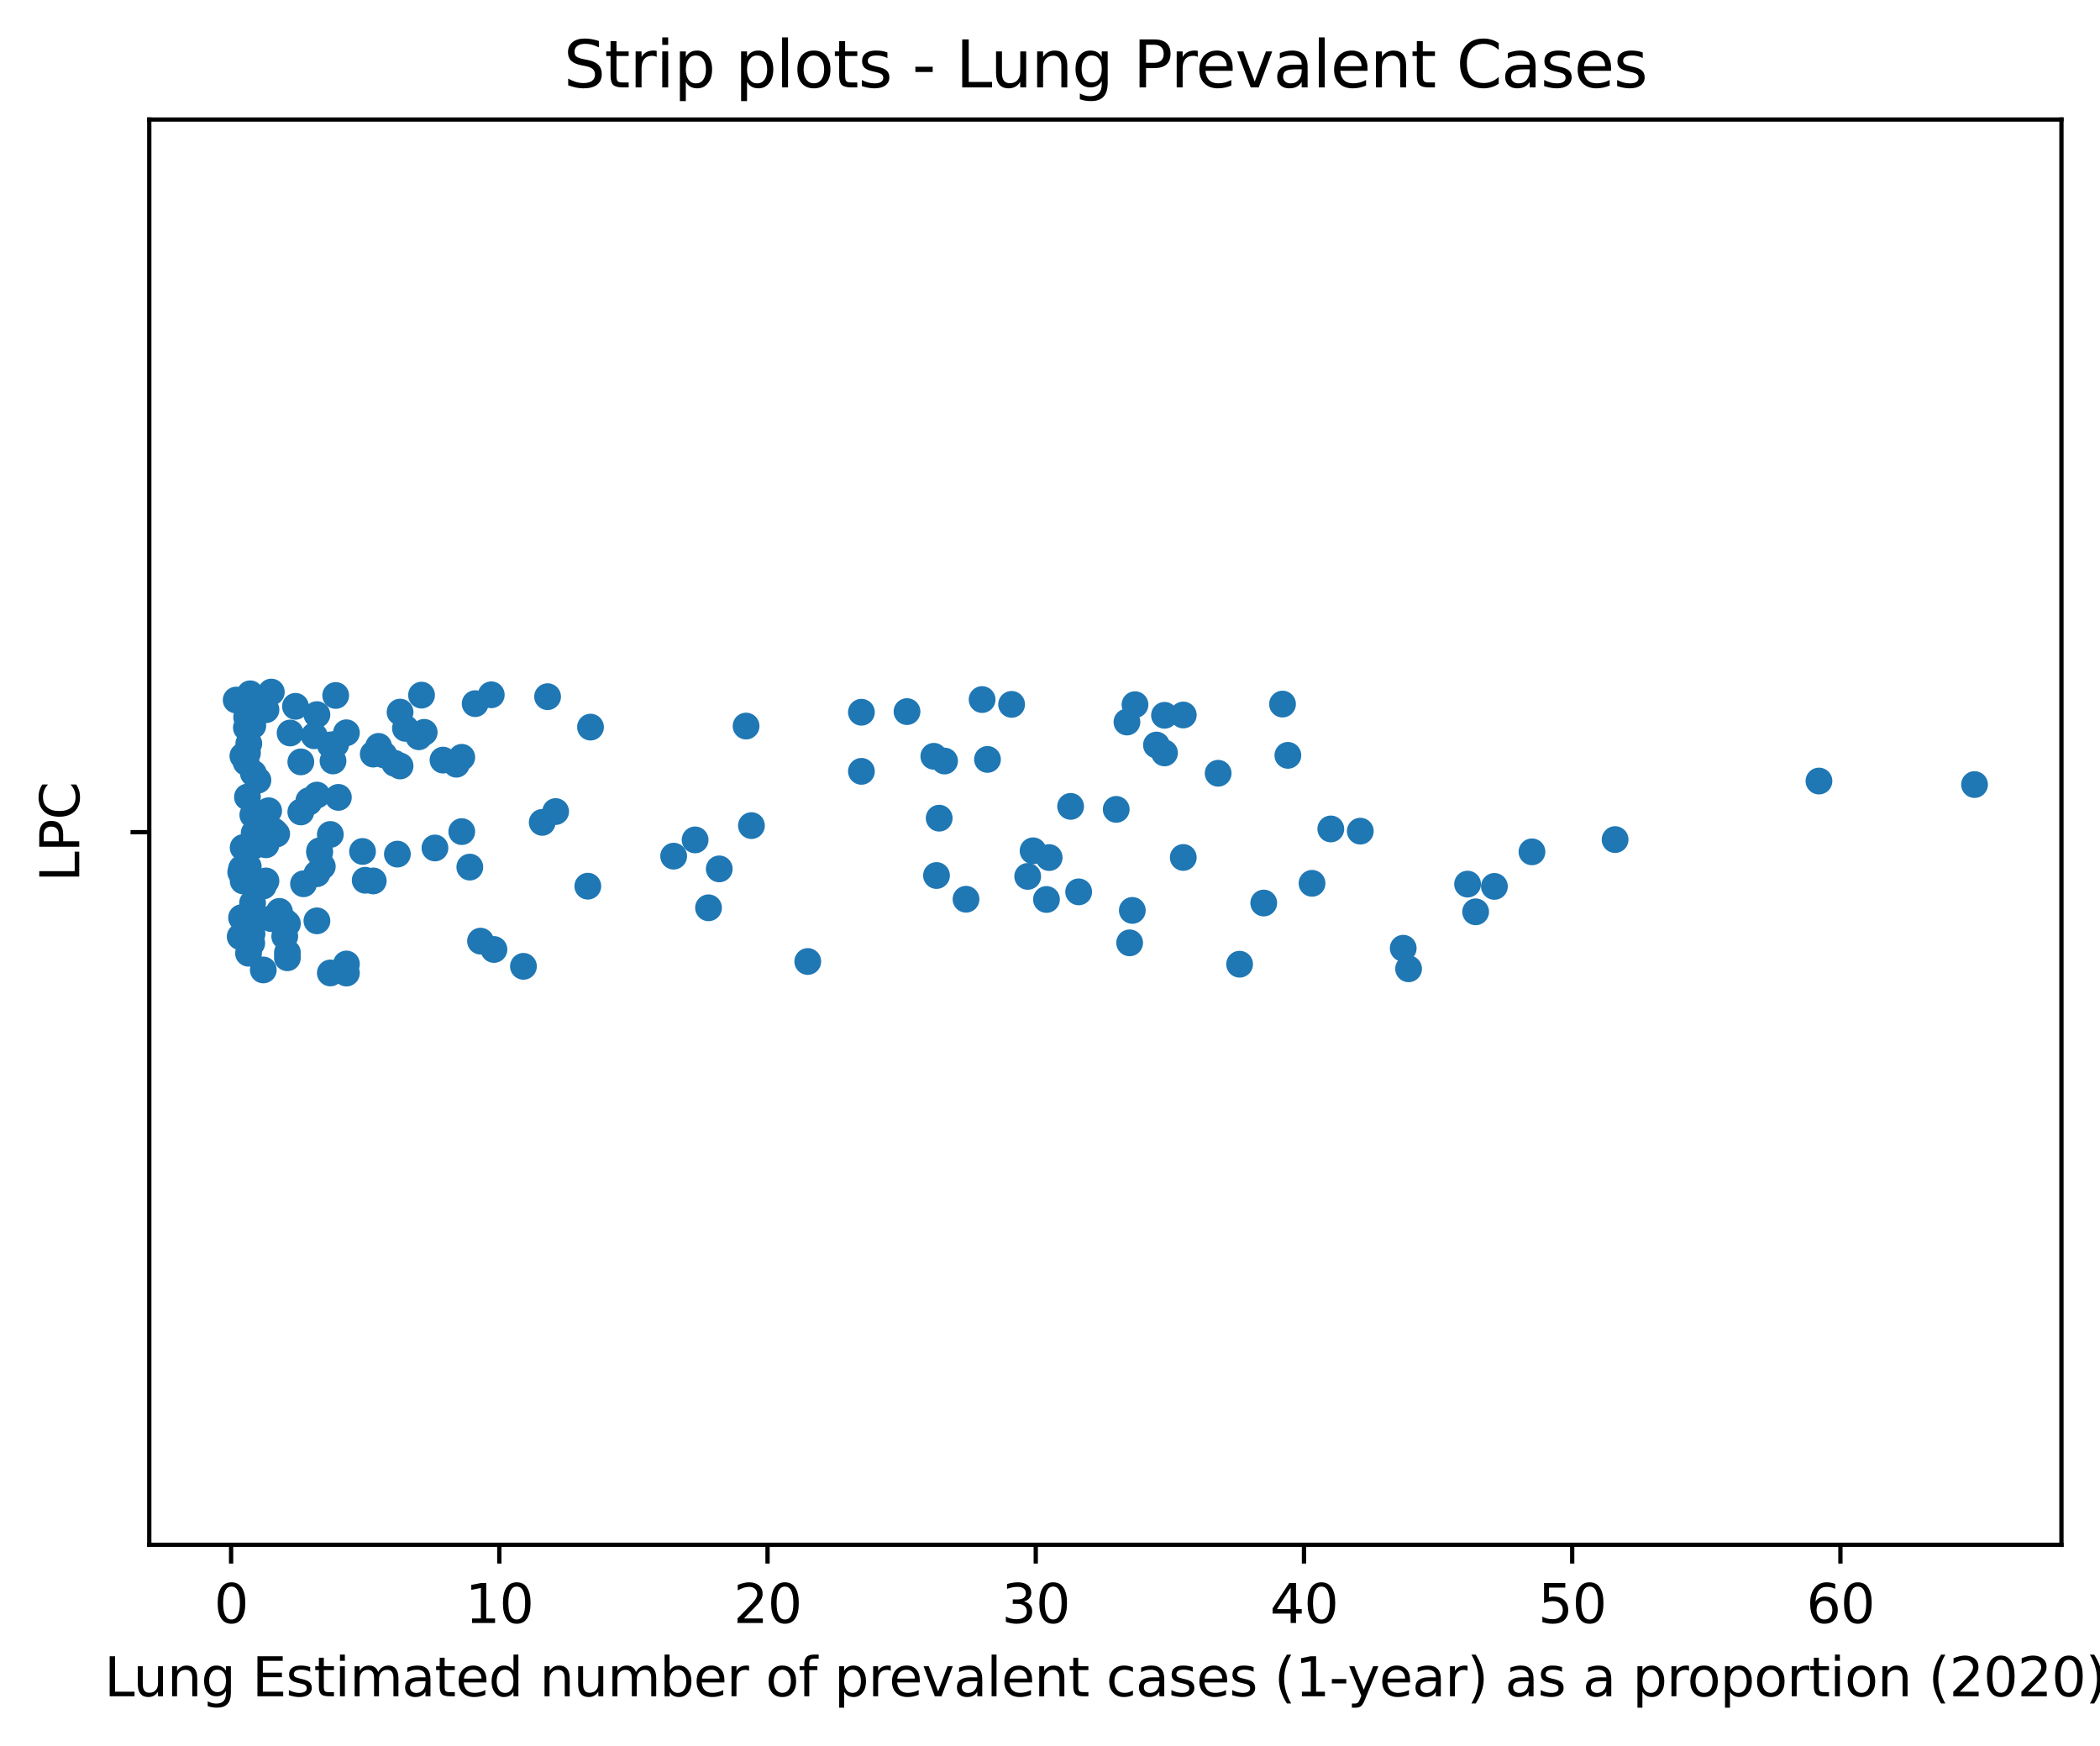 <?xml version="1.0" encoding="utf-8" standalone="no"?>
<!DOCTYPE svg PUBLIC "-//W3C//DTD SVG 1.1//EN"
  "http://www.w3.org/Graphics/SVG/1.1/DTD/svg11.dtd">
<svg xmlns:xlink="http://www.w3.org/1999/xlink" width="392.198pt" height="325.986pt" viewBox="0 0 392.198 325.986" xmlns="http://www.w3.org/2000/svg" version="1.1">
 <defs>
  <style type="text/css">*{stroke-linejoin: round; stroke-linecap: butt}</style>
 </defs>
 <g id="figure_1">
  <g id="patch_1">
   <path d="M 0 325.986 
L 392.198 325.986 
L 392.198 0 
L 0 0 
L 0 325.986 
z
" style="fill: none"/>
  </g>
  <g id="axes_1">
   <g id="patch_2">
    <path d="M 27.878 288.43 
L 384.998 288.43 
L 384.998 22.318 
L 27.878 22.318 
L 27.878 288.43 
z
" style="fill: none"/>
   </g>
   <g id="matplotlib.axis_1">
    <g id="xtick_1">
     <g id="line2d_1">
      <defs>
       <path id="ma0e672c852" d="M 0 0 
L 0 3.5 
" style="stroke: #000000; stroke-width: 0.8"/>
      </defs>
      <g>
       <use xlink:href="#ma0e672c852" x="43.159" y="288.43" style="stroke: #000000; stroke-width: 0.8"/>
      </g>
     </g>
     <g id="text_1">
      <!-- 0 -->
      <g transform="translate(39.978 303.029) scale(0.1 -0.1)">
       <defs>
        <path id="DejaVuSans-30" d="M 2034 4250 
Q 1547 4250 1301 3770 
Q 1056 3291 1056 2328 
Q 1056 1369 1301 889 
Q 1547 409 2034 409 
Q 2525 409 2770 889 
Q 3016 1369 3016 2328 
Q 3016 3291 2770 3770 
Q 2525 4250 2034 4250 
z
M 2034 4750 
Q 2819 4750 3233 4129 
Q 3647 3509 3647 2328 
Q 3647 1150 3233 529 
Q 2819 -91 2034 -91 
Q 1250 -91 836 529 
Q 422 1150 422 2328 
Q 422 3509 836 4129 
Q 1250 4750 2034 4750 
z
" transform="scale(0.016)"/>
       </defs>
       <use xlink:href="#DejaVuSans-30"/>
      </g>
     </g>
    </g>
    <g id="xtick_2">
     <g id="line2d_2">
      <g>
       <use xlink:href="#ma0e672c852" x="93.252" y="288.43" style="stroke: #000000; stroke-width: 0.8"/>
      </g>
     </g>
     <g id="text_2">
      <!-- 10 -->
      <g transform="translate(86.89 303.029) scale(0.1 -0.1)">
       <defs>
        <path id="DejaVuSans-31" d="M 794 531 
L 1825 531 
L 1825 4091 
L 703 3866 
L 703 4441 
L 1819 4666 
L 2450 4666 
L 2450 531 
L 3481 531 
L 3481 0 
L 794 0 
L 794 531 
z
" transform="scale(0.016)"/>
       </defs>
       <use xlink:href="#DejaVuSans-31"/>
       <use xlink:href="#DejaVuSans-30" x="63.623"/>
      </g>
     </g>
    </g>
    <g id="xtick_3">
     <g id="line2d_3">
      <g>
       <use xlink:href="#ma0e672c852" x="143.346" y="288.43" style="stroke: #000000; stroke-width: 0.8"/>
      </g>
     </g>
     <g id="text_3">
      <!-- 20 -->
      <g transform="translate(136.983 303.029) scale(0.1 -0.1)">
       <defs>
        <path id="DejaVuSans-32" d="M 1228 531 
L 3431 531 
L 3431 0 
L 469 0 
L 469 531 
Q 828 903 1448 1529 
Q 2069 2156 2228 2338 
Q 2531 2678 2651 2914 
Q 2772 3150 2772 3378 
Q 2772 3750 2511 3984 
Q 2250 4219 1831 4219 
Q 1534 4219 1204 4116 
Q 875 4013 500 3803 
L 500 4441 
Q 881 4594 1212 4672 
Q 1544 4750 1819 4750 
Q 2544 4750 2975 4387 
Q 3406 4025 3406 3419 
Q 3406 3131 3298 2873 
Q 3191 2616 2906 2266 
Q 2828 2175 2409 1742 
Q 1991 1309 1228 531 
z
" transform="scale(0.016)"/>
       </defs>
       <use xlink:href="#DejaVuSans-32"/>
       <use xlink:href="#DejaVuSans-30" x="63.623"/>
      </g>
     </g>
    </g>
    <g id="xtick_4">
     <g id="line2d_4">
      <g>
       <use xlink:href="#ma0e672c852" x="193.439" y="288.43" style="stroke: #000000; stroke-width: 0.8"/>
      </g>
     </g>
     <g id="text_4">
      <!-- 30 -->
      <g transform="translate(187.076 303.029) scale(0.1 -0.1)">
       <defs>
        <path id="DejaVuSans-33" d="M 2597 2516 
Q 3050 2419 3304 2112 
Q 3559 1806 3559 1356 
Q 3559 666 3084 287 
Q 2609 -91 1734 -91 
Q 1441 -91 1130 -33 
Q 819 25 488 141 
L 488 750 
Q 750 597 1062 519 
Q 1375 441 1716 441 
Q 2309 441 2620 675 
Q 2931 909 2931 1356 
Q 2931 1769 2642 2001 
Q 2353 2234 1838 2234 
L 1294 2234 
L 1294 2753 
L 1863 2753 
Q 2328 2753 2575 2939 
Q 2822 3125 2822 3475 
Q 2822 3834 2567 4026 
Q 2313 4219 1838 4219 
Q 1578 4219 1281 4162 
Q 984 4106 628 3988 
L 628 4550 
Q 988 4650 1302 4700 
Q 1616 4750 1894 4750 
Q 2613 4750 3031 4423 
Q 3450 4097 3450 3541 
Q 3450 3153 3228 2886 
Q 3006 2619 2597 2516 
z
" transform="scale(0.016)"/>
       </defs>
       <use xlink:href="#DejaVuSans-33"/>
       <use xlink:href="#DejaVuSans-30" x="63.623"/>
      </g>
     </g>
    </g>
    <g id="xtick_5">
     <g id="line2d_5">
      <g>
       <use xlink:href="#ma0e672c852" x="243.532" y="288.43" style="stroke: #000000; stroke-width: 0.8"/>
      </g>
     </g>
     <g id="text_5">
      <!-- 40 -->
      <g transform="translate(237.17 303.029) scale(0.1 -0.1)">
       <defs>
        <path id="DejaVuSans-34" d="M 2419 4116 
L 825 1625 
L 2419 1625 
L 2419 4116 
z
M 2253 4666 
L 3047 4666 
L 3047 1625 
L 3713 1625 
L 3713 1100 
L 3047 1100 
L 3047 0 
L 2419 0 
L 2419 1100 
L 313 1100 
L 313 1709 
L 2253 4666 
z
" transform="scale(0.016)"/>
       </defs>
       <use xlink:href="#DejaVuSans-34"/>
       <use xlink:href="#DejaVuSans-30" x="63.623"/>
      </g>
     </g>
    </g>
    <g id="xtick_6">
     <g id="line2d_6">
      <g>
       <use xlink:href="#ma0e672c852" x="293.625" y="288.43" style="stroke: #000000; stroke-width: 0.8"/>
      </g>
     </g>
     <g id="text_6">
      <!-- 50 -->
      <g transform="translate(287.263 303.029) scale(0.1 -0.1)">
       <defs>
        <path id="DejaVuSans-35" d="M 691 4666 
L 3169 4666 
L 3169 4134 
L 1269 4134 
L 1269 2991 
Q 1406 3038 1543 3061 
Q 1681 3084 1819 3084 
Q 2600 3084 3056 2656 
Q 3513 2228 3513 1497 
Q 3513 744 3044 326 
Q 2575 -91 1722 -91 
Q 1428 -91 1123 -41 
Q 819 9 494 109 
L 494 744 
Q 775 591 1075 516 
Q 1375 441 1709 441 
Q 2250 441 2565 725 
Q 2881 1009 2881 1497 
Q 2881 1984 2565 2268 
Q 2250 2553 1709 2553 
Q 1456 2553 1204 2497 
Q 953 2441 691 2322 
L 691 4666 
z
" transform="scale(0.016)"/>
       </defs>
       <use xlink:href="#DejaVuSans-35"/>
       <use xlink:href="#DejaVuSans-30" x="63.623"/>
      </g>
     </g>
    </g>
    <g id="xtick_7">
     <g id="line2d_7">
      <g>
       <use xlink:href="#ma0e672c852" x="343.719" y="288.43" style="stroke: #000000; stroke-width: 0.8"/>
      </g>
     </g>
     <g id="text_7">
      <!-- 60 -->
      <g transform="translate(337.356 303.029) scale(0.1 -0.1)">
       <defs>
        <path id="DejaVuSans-36" d="M 2113 2584 
Q 1688 2584 1439 2293 
Q 1191 2003 1191 1497 
Q 1191 994 1439 701 
Q 1688 409 2113 409 
Q 2538 409 2786 701 
Q 3034 994 3034 1497 
Q 3034 2003 2786 2293 
Q 2538 2584 2113 2584 
z
M 3366 4563 
L 3366 3988 
Q 3128 4100 2886 4159 
Q 2644 4219 2406 4219 
Q 1781 4219 1451 3797 
Q 1122 3375 1075 2522 
Q 1259 2794 1537 2939 
Q 1816 3084 2150 3084 
Q 2853 3084 3261 2657 
Q 3669 2231 3669 1497 
Q 3669 778 3244 343 
Q 2819 -91 2113 -91 
Q 1303 -91 875 529 
Q 447 1150 447 2328 
Q 447 3434 972 4092 
Q 1497 4750 2381 4750 
Q 2619 4750 2861 4703 
Q 3103 4656 3366 4563 
z
" transform="scale(0.016)"/>
       </defs>
       <use xlink:href="#DejaVuSans-36"/>
       <use xlink:href="#DejaVuSans-30" x="63.623"/>
      </g>
     </g>
    </g>
    <g id="text_8">
     <!-- Lung Estimated number of prevalent cases (1-year) as a proportion (2020) -->
     <g transform="translate(19.477 316.707) scale(0.1 -0.1)">
      <defs>
       <path id="DejaVuSans-4c" d="M 628 4666 
L 1259 4666 
L 1259 531 
L 3531 531 
L 3531 0 
L 628 0 
L 628 4666 
z
" transform="scale(0.016)"/>
       <path id="DejaVuSans-75" d="M 544 1381 
L 544 3500 
L 1119 3500 
L 1119 1403 
Q 1119 906 1312 657 
Q 1506 409 1894 409 
Q 2359 409 2629 706 
Q 2900 1003 2900 1516 
L 2900 3500 
L 3475 3500 
L 3475 0 
L 2900 0 
L 2900 538 
Q 2691 219 2414 64 
Q 2138 -91 1772 -91 
Q 1169 -91 856 284 
Q 544 659 544 1381 
z
M 1991 3584 
L 1991 3584 
z
" transform="scale(0.016)"/>
       <path id="DejaVuSans-6e" d="M 3513 2113 
L 3513 0 
L 2938 0 
L 2938 2094 
Q 2938 2591 2744 2837 
Q 2550 3084 2163 3084 
Q 1697 3084 1428 2787 
Q 1159 2491 1159 1978 
L 1159 0 
L 581 0 
L 581 3500 
L 1159 3500 
L 1159 2956 
Q 1366 3272 1645 3428 
Q 1925 3584 2291 3584 
Q 2894 3584 3203 3211 
Q 3513 2838 3513 2113 
z
" transform="scale(0.016)"/>
       <path id="DejaVuSans-67" d="M 2906 1791 
Q 2906 2416 2648 2759 
Q 2391 3103 1925 3103 
Q 1463 3103 1205 2759 
Q 947 2416 947 1791 
Q 947 1169 1205 825 
Q 1463 481 1925 481 
Q 2391 481 2648 825 
Q 2906 1169 2906 1791 
z
M 3481 434 
Q 3481 -459 3084 -895 
Q 2688 -1331 1869 -1331 
Q 1566 -1331 1297 -1286 
Q 1028 -1241 775 -1147 
L 775 -588 
Q 1028 -725 1275 -790 
Q 1522 -856 1778 -856 
Q 2344 -856 2625 -561 
Q 2906 -266 2906 331 
L 2906 616 
Q 2728 306 2450 153 
Q 2172 0 1784 0 
Q 1141 0 747 490 
Q 353 981 353 1791 
Q 353 2603 747 3093 
Q 1141 3584 1784 3584 
Q 2172 3584 2450 3431 
Q 2728 3278 2906 2969 
L 2906 3500 
L 3481 3500 
L 3481 434 
z
" transform="scale(0.016)"/>
       <path id="DejaVuSans-20" transform="scale(0.016)"/>
       <path id="DejaVuSans-45" d="M 628 4666 
L 3578 4666 
L 3578 4134 
L 1259 4134 
L 1259 2753 
L 3481 2753 
L 3481 2222 
L 1259 2222 
L 1259 531 
L 3634 531 
L 3634 0 
L 628 0 
L 628 4666 
z
" transform="scale(0.016)"/>
       <path id="DejaVuSans-73" d="M 2834 3397 
L 2834 2853 
Q 2591 2978 2328 3040 
Q 2066 3103 1784 3103 
Q 1356 3103 1142 2972 
Q 928 2841 928 2578 
Q 928 2378 1081 2264 
Q 1234 2150 1697 2047 
L 1894 2003 
Q 2506 1872 2764 1633 
Q 3022 1394 3022 966 
Q 3022 478 2636 193 
Q 2250 -91 1575 -91 
Q 1294 -91 989 -36 
Q 684 19 347 128 
L 347 722 
Q 666 556 975 473 
Q 1284 391 1588 391 
Q 1994 391 2212 530 
Q 2431 669 2431 922 
Q 2431 1156 2273 1281 
Q 2116 1406 1581 1522 
L 1381 1569 
Q 847 1681 609 1914 
Q 372 2147 372 2553 
Q 372 3047 722 3315 
Q 1072 3584 1716 3584 
Q 2034 3584 2315 3537 
Q 2597 3491 2834 3397 
z
" transform="scale(0.016)"/>
       <path id="DejaVuSans-74" d="M 1172 4494 
L 1172 3500 
L 2356 3500 
L 2356 3053 
L 1172 3053 
L 1172 1153 
Q 1172 725 1289 603 
Q 1406 481 1766 481 
L 2356 481 
L 2356 0 
L 1766 0 
Q 1100 0 847 248 
Q 594 497 594 1153 
L 594 3053 
L 172 3053 
L 172 3500 
L 594 3500 
L 594 4494 
L 1172 4494 
z
" transform="scale(0.016)"/>
       <path id="DejaVuSans-69" d="M 603 3500 
L 1178 3500 
L 1178 0 
L 603 0 
L 603 3500 
z
M 603 4863 
L 1178 4863 
L 1178 4134 
L 603 4134 
L 603 4863 
z
" transform="scale(0.016)"/>
       <path id="DejaVuSans-6d" d="M 3328 2828 
Q 3544 3216 3844 3400 
Q 4144 3584 4550 3584 
Q 5097 3584 5394 3201 
Q 5691 2819 5691 2113 
L 5691 0 
L 5113 0 
L 5113 2094 
Q 5113 2597 4934 2840 
Q 4756 3084 4391 3084 
Q 3944 3084 3684 2787 
Q 3425 2491 3425 1978 
L 3425 0 
L 2847 0 
L 2847 2094 
Q 2847 2600 2669 2842 
Q 2491 3084 2119 3084 
Q 1678 3084 1418 2786 
Q 1159 2488 1159 1978 
L 1159 0 
L 581 0 
L 581 3500 
L 1159 3500 
L 1159 2956 
Q 1356 3278 1631 3431 
Q 1906 3584 2284 3584 
Q 2666 3584 2933 3390 
Q 3200 3197 3328 2828 
z
" transform="scale(0.016)"/>
       <path id="DejaVuSans-61" d="M 2194 1759 
Q 1497 1759 1228 1600 
Q 959 1441 959 1056 
Q 959 750 1161 570 
Q 1363 391 1709 391 
Q 2188 391 2477 730 
Q 2766 1069 2766 1631 
L 2766 1759 
L 2194 1759 
z
M 3341 1997 
L 3341 0 
L 2766 0 
L 2766 531 
Q 2569 213 2275 61 
Q 1981 -91 1556 -91 
Q 1019 -91 701 211 
Q 384 513 384 1019 
Q 384 1609 779 1909 
Q 1175 2209 1959 2209 
L 2766 2209 
L 2766 2266 
Q 2766 2663 2505 2880 
Q 2244 3097 1772 3097 
Q 1472 3097 1187 3025 
Q 903 2953 641 2809 
L 641 3341 
Q 956 3463 1253 3523 
Q 1550 3584 1831 3584 
Q 2591 3584 2966 3190 
Q 3341 2797 3341 1997 
z
" transform="scale(0.016)"/>
       <path id="DejaVuSans-65" d="M 3597 1894 
L 3597 1613 
L 953 1613 
Q 991 1019 1311 708 
Q 1631 397 2203 397 
Q 2534 397 2845 478 
Q 3156 559 3463 722 
L 3463 178 
Q 3153 47 2828 -22 
Q 2503 -91 2169 -91 
Q 1331 -91 842 396 
Q 353 884 353 1716 
Q 353 2575 817 3079 
Q 1281 3584 2069 3584 
Q 2775 3584 3186 3129 
Q 3597 2675 3597 1894 
z
M 3022 2063 
Q 3016 2534 2758 2815 
Q 2500 3097 2075 3097 
Q 1594 3097 1305 2825 
Q 1016 2553 972 2059 
L 3022 2063 
z
" transform="scale(0.016)"/>
       <path id="DejaVuSans-64" d="M 2906 2969 
L 2906 4863 
L 3481 4863 
L 3481 0 
L 2906 0 
L 2906 525 
Q 2725 213 2448 61 
Q 2172 -91 1784 -91 
Q 1150 -91 751 415 
Q 353 922 353 1747 
Q 353 2572 751 3078 
Q 1150 3584 1784 3584 
Q 2172 3584 2448 3432 
Q 2725 3281 2906 2969 
z
M 947 1747 
Q 947 1113 1208 752 
Q 1469 391 1925 391 
Q 2381 391 2643 752 
Q 2906 1113 2906 1747 
Q 2906 2381 2643 2742 
Q 2381 3103 1925 3103 
Q 1469 3103 1208 2742 
Q 947 2381 947 1747 
z
" transform="scale(0.016)"/>
       <path id="DejaVuSans-62" d="M 3116 1747 
Q 3116 2381 2855 2742 
Q 2594 3103 2138 3103 
Q 1681 3103 1420 2742 
Q 1159 2381 1159 1747 
Q 1159 1113 1420 752 
Q 1681 391 2138 391 
Q 2594 391 2855 752 
Q 3116 1113 3116 1747 
z
M 1159 2969 
Q 1341 3281 1617 3432 
Q 1894 3584 2278 3584 
Q 2916 3584 3314 3078 
Q 3713 2572 3713 1747 
Q 3713 922 3314 415 
Q 2916 -91 2278 -91 
Q 1894 -91 1617 61 
Q 1341 213 1159 525 
L 1159 0 
L 581 0 
L 581 4863 
L 1159 4863 
L 1159 2969 
z
" transform="scale(0.016)"/>
       <path id="DejaVuSans-72" d="M 2631 2963 
Q 2534 3019 2420 3045 
Q 2306 3072 2169 3072 
Q 1681 3072 1420 2755 
Q 1159 2438 1159 1844 
L 1159 0 
L 581 0 
L 581 3500 
L 1159 3500 
L 1159 2956 
Q 1341 3275 1631 3429 
Q 1922 3584 2338 3584 
Q 2397 3584 2469 3576 
Q 2541 3569 2628 3553 
L 2631 2963 
z
" transform="scale(0.016)"/>
       <path id="DejaVuSans-6f" d="M 1959 3097 
Q 1497 3097 1228 2736 
Q 959 2375 959 1747 
Q 959 1119 1226 758 
Q 1494 397 1959 397 
Q 2419 397 2687 759 
Q 2956 1122 2956 1747 
Q 2956 2369 2687 2733 
Q 2419 3097 1959 3097 
z
M 1959 3584 
Q 2709 3584 3137 3096 
Q 3566 2609 3566 1747 
Q 3566 888 3137 398 
Q 2709 -91 1959 -91 
Q 1206 -91 779 398 
Q 353 888 353 1747 
Q 353 2609 779 3096 
Q 1206 3584 1959 3584 
z
" transform="scale(0.016)"/>
       <path id="DejaVuSans-66" d="M 2375 4863 
L 2375 4384 
L 1825 4384 
Q 1516 4384 1395 4259 
Q 1275 4134 1275 3809 
L 1275 3500 
L 2222 3500 
L 2222 3053 
L 1275 3053 
L 1275 0 
L 697 0 
L 697 3053 
L 147 3053 
L 147 3500 
L 697 3500 
L 697 3744 
Q 697 4328 969 4595 
Q 1241 4863 1831 4863 
L 2375 4863 
z
" transform="scale(0.016)"/>
       <path id="DejaVuSans-70" d="M 1159 525 
L 1159 -1331 
L 581 -1331 
L 581 3500 
L 1159 3500 
L 1159 2969 
Q 1341 3281 1617 3432 
Q 1894 3584 2278 3584 
Q 2916 3584 3314 3078 
Q 3713 2572 3713 1747 
Q 3713 922 3314 415 
Q 2916 -91 2278 -91 
Q 1894 -91 1617 61 
Q 1341 213 1159 525 
z
M 3116 1747 
Q 3116 2381 2855 2742 
Q 2594 3103 2138 3103 
Q 1681 3103 1420 2742 
Q 1159 2381 1159 1747 
Q 1159 1113 1420 752 
Q 1681 391 2138 391 
Q 2594 391 2855 752 
Q 3116 1113 3116 1747 
z
" transform="scale(0.016)"/>
       <path id="DejaVuSans-76" d="M 191 3500 
L 800 3500 
L 1894 563 
L 2988 3500 
L 3597 3500 
L 2284 0 
L 1503 0 
L 191 3500 
z
" transform="scale(0.016)"/>
       <path id="DejaVuSans-6c" d="M 603 4863 
L 1178 4863 
L 1178 0 
L 603 0 
L 603 4863 
z
" transform="scale(0.016)"/>
       <path id="DejaVuSans-63" d="M 3122 3366 
L 3122 2828 
Q 2878 2963 2633 3030 
Q 2388 3097 2138 3097 
Q 1578 3097 1268 2742 
Q 959 2388 959 1747 
Q 959 1106 1268 751 
Q 1578 397 2138 397 
Q 2388 397 2633 464 
Q 2878 531 3122 666 
L 3122 134 
Q 2881 22 2623 -34 
Q 2366 -91 2075 -91 
Q 1284 -91 818 406 
Q 353 903 353 1747 
Q 353 2603 823 3093 
Q 1294 3584 2113 3584 
Q 2378 3584 2631 3529 
Q 2884 3475 3122 3366 
z
" transform="scale(0.016)"/>
       <path id="DejaVuSans-28" d="M 1984 4856 
Q 1566 4138 1362 3434 
Q 1159 2731 1159 2009 
Q 1159 1288 1364 580 
Q 1569 -128 1984 -844 
L 1484 -844 
Q 1016 -109 783 600 
Q 550 1309 550 2009 
Q 550 2706 781 3412 
Q 1013 4119 1484 4856 
L 1984 4856 
z
" transform="scale(0.016)"/>
       <path id="DejaVuSans-2d" d="M 313 2009 
L 1997 2009 
L 1997 1497 
L 313 1497 
L 313 2009 
z
" transform="scale(0.016)"/>
       <path id="DejaVuSans-79" d="M 2059 -325 
Q 1816 -950 1584 -1140 
Q 1353 -1331 966 -1331 
L 506 -1331 
L 506 -850 
L 844 -850 
Q 1081 -850 1212 -737 
Q 1344 -625 1503 -206 
L 1606 56 
L 191 3500 
L 800 3500 
L 1894 763 
L 2988 3500 
L 3597 3500 
L 2059 -325 
z
" transform="scale(0.016)"/>
       <path id="DejaVuSans-29" d="M 513 4856 
L 1013 4856 
Q 1481 4119 1714 3412 
Q 1947 2706 1947 2009 
Q 1947 1309 1714 600 
Q 1481 -109 1013 -844 
L 513 -844 
Q 928 -128 1133 580 
Q 1338 1288 1338 2009 
Q 1338 2731 1133 3434 
Q 928 4138 513 4856 
z
" transform="scale(0.016)"/>
      </defs>
      <use xlink:href="#DejaVuSans-4c"/>
      <use xlink:href="#DejaVuSans-75" x="53.963"/>
      <use xlink:href="#DejaVuSans-6e" x="117.342"/>
      <use xlink:href="#DejaVuSans-67" x="180.721"/>
      <use xlink:href="#DejaVuSans-20" x="244.197"/>
      <use xlink:href="#DejaVuSans-45" x="275.984"/>
      <use xlink:href="#DejaVuSans-73" x="339.168"/>
      <use xlink:href="#DejaVuSans-74" x="391.268"/>
      <use xlink:href="#DejaVuSans-69" x="430.477"/>
      <use xlink:href="#DejaVuSans-6d" x="458.26"/>
      <use xlink:href="#DejaVuSans-61" x="555.672"/>
      <use xlink:href="#DejaVuSans-74" x="616.951"/>
      <use xlink:href="#DejaVuSans-65" x="656.16"/>
      <use xlink:href="#DejaVuSans-64" x="717.684"/>
      <use xlink:href="#DejaVuSans-20" x="781.16"/>
      <use xlink:href="#DejaVuSans-6e" x="812.947"/>
      <use xlink:href="#DejaVuSans-75" x="876.326"/>
      <use xlink:href="#DejaVuSans-6d" x="939.705"/>
      <use xlink:href="#DejaVuSans-62" x="1037.117"/>
      <use xlink:href="#DejaVuSans-65" x="1100.594"/>
      <use xlink:href="#DejaVuSans-72" x="1162.117"/>
      <use xlink:href="#DejaVuSans-20" x="1203.23"/>
      <use xlink:href="#DejaVuSans-6f" x="1235.018"/>
      <use xlink:href="#DejaVuSans-66" x="1296.199"/>
      <use xlink:href="#DejaVuSans-20" x="1331.404"/>
      <use xlink:href="#DejaVuSans-70" x="1363.191"/>
      <use xlink:href="#DejaVuSans-72" x="1426.668"/>
      <use xlink:href="#DejaVuSans-65" x="1465.531"/>
      <use xlink:href="#DejaVuSans-76" x="1527.055"/>
      <use xlink:href="#DejaVuSans-61" x="1586.234"/>
      <use xlink:href="#DejaVuSans-6c" x="1647.514"/>
      <use xlink:href="#DejaVuSans-65" x="1675.297"/>
      <use xlink:href="#DejaVuSans-6e" x="1736.82"/>
      <use xlink:href="#DejaVuSans-74" x="1800.199"/>
      <use xlink:href="#DejaVuSans-20" x="1839.408"/>
      <use xlink:href="#DejaVuSans-63" x="1871.195"/>
      <use xlink:href="#DejaVuSans-61" x="1926.176"/>
      <use xlink:href="#DejaVuSans-73" x="1987.455"/>
      <use xlink:href="#DejaVuSans-65" x="2039.555"/>
      <use xlink:href="#DejaVuSans-73" x="2101.078"/>
      <use xlink:href="#DejaVuSans-20" x="2153.178"/>
      <use xlink:href="#DejaVuSans-28" x="2184.965"/>
      <use xlink:href="#DejaVuSans-31" x="2223.979"/>
      <use xlink:href="#DejaVuSans-2d" x="2287.602"/>
      <use xlink:href="#DejaVuSans-79" x="2321.936"/>
      <use xlink:href="#DejaVuSans-65" x="2381.115"/>
      <use xlink:href="#DejaVuSans-61" x="2442.639"/>
      <use xlink:href="#DejaVuSans-72" x="2503.918"/>
      <use xlink:href="#DejaVuSans-29" x="2545.031"/>
      <use xlink:href="#DejaVuSans-20" x="2584.045"/>
      <use xlink:href="#DejaVuSans-61" x="2615.832"/>
      <use xlink:href="#DejaVuSans-73" x="2677.111"/>
      <use xlink:href="#DejaVuSans-20" x="2729.211"/>
      <use xlink:href="#DejaVuSans-61" x="2760.998"/>
      <use xlink:href="#DejaVuSans-20" x="2822.277"/>
      <use xlink:href="#DejaVuSans-70" x="2854.064"/>
      <use xlink:href="#DejaVuSans-72" x="2917.541"/>
      <use xlink:href="#DejaVuSans-6f" x="2956.404"/>
      <use xlink:href="#DejaVuSans-70" x="3017.586"/>
      <use xlink:href="#DejaVuSans-6f" x="3081.062"/>
      <use xlink:href="#DejaVuSans-72" x="3142.244"/>
      <use xlink:href="#DejaVuSans-74" x="3183.357"/>
      <use xlink:href="#DejaVuSans-69" x="3222.566"/>
      <use xlink:href="#DejaVuSans-6f" x="3250.35"/>
      <use xlink:href="#DejaVuSans-6e" x="3311.531"/>
      <use xlink:href="#DejaVuSans-20" x="3374.91"/>
      <use xlink:href="#DejaVuSans-28" x="3406.697"/>
      <use xlink:href="#DejaVuSans-32" x="3445.711"/>
      <use xlink:href="#DejaVuSans-30" x="3509.334"/>
      <use xlink:href="#DejaVuSans-32" x="3572.957"/>
      <use xlink:href="#DejaVuSans-30" x="3636.58"/>
      <use xlink:href="#DejaVuSans-29" x="3700.203"/>
     </g>
    </g>
   </g>
   <g id="matplotlib.axis_2">
    <g id="ytick_1">
     <g id="line2d_8">
      <defs>
       <path id="mcd0989186e" d="M 0 0 
L -3.5 0 
" style="stroke: #000000; stroke-width: 0.8"/>
      </defs>
      <g>
       <use xlink:href="#mcd0989186e" x="27.878" y="155.374" style="stroke: #000000; stroke-width: 0.8"/>
      </g>
     </g>
    </g>
    <g id="text_9">
     <!-- LPC -->
     <g transform="translate(14.798 164.666) rotate(-90) scale(0.1 -0.1)">
      <defs>
       <path id="DejaVuSans-50" d="M 1259 4147 
L 1259 2394 
L 2053 2394 
Q 2494 2394 2734 2622 
Q 2975 2850 2975 3272 
Q 2975 3691 2734 3919 
Q 2494 4147 2053 4147 
L 1259 4147 
z
M 628 4666 
L 2053 4666 
Q 2838 4666 3239 4311 
Q 3641 3956 3641 3272 
Q 3641 2581 3239 2228 
Q 2838 1875 2053 1875 
L 1259 1875 
L 1259 0 
L 628 0 
L 628 4666 
z
" transform="scale(0.016)"/>
       <path id="DejaVuSans-43" d="M 4122 4306 
L 4122 3641 
Q 3803 3938 3442 4084 
Q 3081 4231 2675 4231 
Q 1875 4231 1450 3742 
Q 1025 3253 1025 2328 
Q 1025 1406 1450 917 
Q 1875 428 2675 428 
Q 3081 428 3442 575 
Q 3803 722 4122 1019 
L 4122 359 
Q 3791 134 3420 21 
Q 3050 -91 2638 -91 
Q 1578 -91 968 557 
Q 359 1206 359 2328 
Q 359 3453 968 4101 
Q 1578 4750 2638 4750 
Q 3056 4750 3426 4639 
Q 3797 4528 4122 4306 
z
" transform="scale(0.016)"/>
      </defs>
      <use xlink:href="#DejaVuSans-4c"/>
      <use xlink:href="#DejaVuSans-50" x="55.713"/>
      <use xlink:href="#DejaVuSans-43" x="116.016"/>
     </g>
    </g>
   </g>
   <g id="patch_3">
    <path d="M 27.878 288.43 
L 27.878 22.318 
" style="fill: none; stroke: #000000; stroke-width: 0.8; stroke-linejoin: miter; stroke-linecap: square"/>
   </g>
   <g id="patch_4">
    <path d="M 384.998 288.43 
L 384.998 22.318 
" style="fill: none; stroke: #000000; stroke-width: 0.8; stroke-linejoin: miter; stroke-linecap: square"/>
   </g>
   <g id="patch_5">
    <path d="M 27.878 288.43 
L 384.998 288.43 
" style="fill: none; stroke: #000000; stroke-width: 0.8; stroke-linejoin: miter; stroke-linecap: square"/>
   </g>
   <g id="patch_6">
    <path d="M 27.878 22.318 
L 384.998 22.318 
" style="fill: none; stroke: #000000; stroke-width: 0.8; stroke-linejoin: miter; stroke-linecap: square"/>
   </g>
   <g id="PathCollection_1">
    <defs>
     <path id="m2759ed8ab4" d="M 0 2.5 
C 0.663 2.5 1.299 2.237 1.768 1.768 
C 2.237 1.299 2.5 0.663 2.5 0 
C 2.5 -0.663 2.237 -1.299 1.768 -1.768 
C 1.299 -2.237 0.663 -2.5 0 -2.5 
C -0.663 -2.5 -1.299 -2.237 -1.768 -1.768 
C -2.237 -1.299 -2.5 -0.663 -2.5 0 
C -2.5 0.663 -2.237 1.299 -1.768 1.768 
C -1.299 2.237 -0.663 2.5 0 2.5 
z
"/>
    </defs>
    <g clip-path="url(#p05ba42eb80)">
     <use xlink:href="#m2759ed8ab4" x="53.178" y="172.004" style="fill: #1f77b4"/>
     <use xlink:href="#m2759ed8ab4" x="139.338" y="135.562" style="fill: #1f77b4"/>
     <use xlink:href="#m2759ed8ab4" x="69.709" y="164.48" style="fill: #1f77b4"/>
     <use xlink:href="#m2759ed8ab4" x="46.215" y="140.589" style="fill: #1f77b4"/>
     <use xlink:href="#m2759ed8ab4" x="150.86" y="179.521" style="fill: #1f77b4"/>
     <use xlink:href="#m2759ed8ab4" x="195.443" y="167.94" style="fill: #1f77b4"/>
     <use xlink:href="#m2759ed8ab4" x="215.981" y="139.11" style="fill: #1f77b4"/>
     <use xlink:href="#m2759ed8ab4" x="82.733" y="141.918" style="fill: #1f77b4"/>
     <use xlink:href="#m2759ed8ab4" x="69.709" y="140.798" style="fill: #1f77b4"/>
     <use xlink:href="#m2759ed8ab4" x="59.189" y="133.426" style="fill: #1f77b4"/>
     <use xlink:href="#m2759ed8ab4" x="62.695" y="129.849" style="fill: #1f77b4"/>
     <use xlink:href="#m2759ed8ab4" x="102.269" y="130.075" style="fill: #1f77b4"/>
     <use xlink:href="#m2759ed8ab4" x="160.878" y="144.019" style="fill: #1f77b4"/>
     <use xlink:href="#m2759ed8ab4" x="286.111" y="159.046" style="fill: #1f77b4"/>
     <use xlink:href="#m2759ed8ab4" x="59.69" y="158.86" style="fill: #1f77b4"/>
     <use xlink:href="#m2759ed8ab4" x="45.413" y="164.473" style="fill: #1f77b4"/>
     <use xlink:href="#m2759ed8ab4" x="60.191" y="161.772" style="fill: #1f77b4"/>
     <use xlink:href="#m2759ed8ab4" x="62.195" y="142.079" style="fill: #1f77b4"/>
     <use xlink:href="#m2759ed8ab4" x="236.018" y="168.605" style="fill: #1f77b4"/>
     <use xlink:href="#m2759ed8ab4" x="49.17" y="165.427" style="fill: #1f77b4"/>
     <use xlink:href="#m2759ed8ab4" x="89.746" y="175.72" style="fill: #1f77b4"/>
     <use xlink:href="#m2759ed8ab4" x="208.467" y="151.12" style="fill: #1f77b4"/>
     <use xlink:href="#m2759ed8ab4" x="45.113" y="171.34" style="fill: #1f77b4"/>
     <use xlink:href="#m2759ed8ab4" x="47.167" y="168.596" style="fill: #1f77b4"/>
     <use xlink:href="#m2759ed8ab4" x="71.712" y="140.952" style="fill: #1f77b4"/>
     <use xlink:href="#m2759ed8ab4" x="47.217" y="152.153" style="fill: #1f77b4"/>
     <use xlink:href="#m2759ed8ab4" x="240.527" y="141.032" style="fill: #1f77b4"/>
     <use xlink:href="#m2759ed8ab4" x="45.864" y="173.052" style="fill: #1f77b4"/>
     <use xlink:href="#m2759ed8ab4" x="45.363" y="141.145" style="fill: #1f77b4"/>
     <use xlink:href="#m2759ed8ab4" x="97.761" y="180.424" style="fill: #1f77b4"/>
     <use xlink:href="#m2759ed8ab4" x="183.42" y="130.614" style="fill: #1f77b4"/>
     <use xlink:href="#m2759ed8ab4" x="75.72" y="135.992" style="fill: #1f77b4"/>
     <use xlink:href="#m2759ed8ab4" x="46.014" y="135.869" style="fill: #1f77b4"/>
     <use xlink:href="#m2759ed8ab4" x="63.196" y="148.878" style="fill: #1f77b4"/>
     <use xlink:href="#m2759ed8ab4" x="46.064" y="133.888" style="fill: #1f77b4"/>
     <use xlink:href="#m2759ed8ab4" x="188.931" y="131.514" style="fill: #1f77b4"/>
     <use xlink:href="#m2759ed8ab4" x="174.904" y="163.467" style="fill: #1f77b4"/>
     <use xlink:href="#m2759ed8ab4" x="217.484" y="133.556" style="fill: #1f77b4"/>
     <use xlink:href="#m2759ed8ab4" x="45.664" y="174.519" style="fill: #1f77b4"/>
     <use xlink:href="#m2759ed8ab4" x="301.64" y="156.759" style="fill: #1f77b4"/>
     <use xlink:href="#m2759ed8ab4" x="50.673" y="129.216" style="fill: #1f77b4"/>
     <use xlink:href="#m2759ed8ab4" x="78.224" y="137.564" style="fill: #1f77b4"/>
     <use xlink:href="#m2759ed8ab4" x="59.189" y="163.132" style="fill: #1f77b4"/>
     <use xlink:href="#m2759ed8ab4" x="59.189" y="148.45" style="fill: #1f77b4"/>
     <use xlink:href="#m2759ed8ab4" x="57.686" y="149.766" style="fill: #1f77b4"/>
     <use xlink:href="#m2759ed8ab4" x="210.972" y="176.037" style="fill: #1f77b4"/>
     <use xlink:href="#m2759ed8ab4" x="48.669" y="156.516" style="fill: #1f77b4"/>
     <use xlink:href="#m2759ed8ab4" x="59.189" y="171.93" style="fill: #1f77b4"/>
     <use xlink:href="#m2759ed8ab4" x="195.944" y="160.115" style="fill: #1f77b4"/>
     <use xlink:href="#m2759ed8ab4" x="254.052" y="155.185" style="fill: #1f77b4"/>
     <use xlink:href="#m2759ed8ab4" x="48.168" y="145.676" style="fill: #1f77b4"/>
     <use xlink:href="#m2759ed8ab4" x="49.17" y="181.098" style="fill: #1f77b4"/>
     <use xlink:href="#m2759ed8ab4" x="134.329" y="162.232" style="fill: #1f77b4"/>
     <use xlink:href="#m2759ed8ab4" x="274.089" y="165.07" style="fill: #1f77b4"/>
     <use xlink:href="#m2759ed8ab4" x="47.567" y="157.866" style="fill: #1f77b4"/>
     <use xlink:href="#m2759ed8ab4" x="275.592" y="170.246" style="fill: #1f77b4"/>
     <use xlink:href="#m2759ed8ab4" x="49.671" y="132.515" style="fill: #1f77b4"/>
     <use xlink:href="#m2759ed8ab4" x="47.217" y="135.486" style="fill: #1f77b4"/>
     <use xlink:href="#m2759ed8ab4" x="46.465" y="138.845" style="fill: #1f77b4"/>
     <use xlink:href="#m2759ed8ab4" x="54.18" y="136.856" style="fill: #1f77b4"/>
     <use xlink:href="#m2759ed8ab4" x="56.183" y="142.252" style="fill: #1f77b4"/>
     <use xlink:href="#m2759ed8ab4" x="53.679" y="178.825" style="fill: #1f77b4"/>
     <use xlink:href="#m2759ed8ab4" x="339.711" y="145.828" style="fill: #1f77b4"/>
     <use xlink:href="#m2759ed8ab4" x="220.99" y="133.498" style="fill: #1f77b4"/>
     <use xlink:href="#m2759ed8ab4" x="56.684" y="165.01" style="fill: #1f77b4"/>
     <use xlink:href="#m2759ed8ab4" x="74.718" y="143.016" style="fill: #1f77b4"/>
     <use xlink:href="#m2759ed8ab4" x="58.688" y="137.378" style="fill: #1f77b4"/>
     <use xlink:href="#m2759ed8ab4" x="239.525" y="131.458" style="fill: #1f77b4"/>
     <use xlink:href="#m2759ed8ab4" x="129.82" y="156.816" style="fill: #1f77b4"/>
     <use xlink:href="#m2759ed8ab4" x="231.51" y="180.029" style="fill: #1f77b4"/>
     <use xlink:href="#m2759ed8ab4" x="86.239" y="141.395" style="fill: #1f77b4"/>
     <use xlink:href="#m2759ed8ab4" x="368.765" y="146.485" style="fill: #1f77b4"/>
     <use xlink:href="#m2759ed8ab4" x="68.206" y="164.352" style="fill: #1f77b4"/>
     <use xlink:href="#m2759ed8ab4" x="109.783" y="165.46" style="fill: #1f77b4"/>
     <use xlink:href="#m2759ed8ab4" x="47.066" y="174.353" style="fill: #1f77b4"/>
     <use xlink:href="#m2759ed8ab4" x="73.716" y="142.527" style="fill: #1f77b4"/>
     <use xlink:href="#m2759ed8ab4" x="79.226" y="136.735" style="fill: #1f77b4"/>
     <use xlink:href="#m2759ed8ab4" x="211.472" y="169.983" style="fill: #1f77b4"/>
     <use xlink:href="#m2759ed8ab4" x="51.174" y="155.181" style="fill: #1f77b4"/>
     <use xlink:href="#m2759ed8ab4" x="47.317" y="144.382" style="fill: #1f77b4"/>
     <use xlink:href="#m2759ed8ab4" x="74.718" y="132.961" style="fill: #1f77b4"/>
     <use xlink:href="#m2759ed8ab4" x="192.938" y="158.851" style="fill: #1f77b4"/>
     <use xlink:href="#m2759ed8ab4" x="201.454" y="166.521" style="fill: #1f77b4"/>
     <use xlink:href="#m2759ed8ab4" x="46.415" y="177.981" style="fill: #1f77b4"/>
     <use xlink:href="#m2759ed8ab4" x="45.113" y="162.158" style="fill: #1f77b4"/>
     <use xlink:href="#m2759ed8ab4" x="85.237" y="142.689" style="fill: #1f77b4"/>
     <use xlink:href="#m2759ed8ab4" x="47.467" y="155.543" style="fill: #1f77b4"/>
     <use xlink:href="#m2759ed8ab4" x="45.964" y="142.33" style="fill: #1f77b4"/>
     <use xlink:href="#m2759ed8ab4" x="57.686" y="149.488" style="fill: #1f77b4"/>
     <use xlink:href="#m2759ed8ab4" x="140.34" y="154.148" style="fill: #1f77b4"/>
     <use xlink:href="#m2759ed8ab4" x="92.25" y="177.277" style="fill: #1f77b4"/>
     <use xlink:href="#m2759ed8ab4" x="44.962" y="162.852" style="fill: #1f77b4"/>
     <use xlink:href="#m2759ed8ab4" x="81.23" y="158.327" style="fill: #1f77b4"/>
     <use xlink:href="#m2759ed8ab4" x="51.675" y="155.708" style="fill: #1f77b4"/>
     <use xlink:href="#m2759ed8ab4" x="64.699" y="136.816" style="fill: #1f77b4"/>
     <use xlink:href="#m2759ed8ab4" x="279.098" y="165.501" style="fill: #1f77b4"/>
     <use xlink:href="#m2759ed8ab4" x="191.936" y="163.632" style="fill: #1f77b4"/>
     <use xlink:href="#m2759ed8ab4" x="53.679" y="177.882" style="fill: #1f77b4"/>
     <use xlink:href="#m2759ed8ab4" x="44.111" y="130.705" style="fill: #1f77b4"/>
     <use xlink:href="#m2759ed8ab4" x="45.413" y="158.248" style="fill: #1f77b4"/>
     <use xlink:href="#m2759ed8ab4" x="174.403" y="141.207" style="fill: #1f77b4"/>
     <use xlink:href="#m2759ed8ab4" x="180.415" y="167.897" style="fill: #1f77b4"/>
     <use xlink:href="#m2759ed8ab4" x="227.502" y="144.374" style="fill: #1f77b4"/>
     <use xlink:href="#m2759ed8ab4" x="50.673" y="171.522" style="fill: #1f77b4"/>
     <use xlink:href="#m2759ed8ab4" x="55.181" y="131.879" style="fill: #1f77b4"/>
     <use xlink:href="#m2759ed8ab4" x="62.695" y="138.953" style="fill: #1f77b4"/>
     <use xlink:href="#m2759ed8ab4" x="61.694" y="155.801" style="fill: #1f77b4"/>
     <use xlink:href="#m2759ed8ab4" x="74.217" y="159.472" style="fill: #1f77b4"/>
     <use xlink:href="#m2759ed8ab4" x="64.699" y="181.678" style="fill: #1f77b4"/>
     <use xlink:href="#m2759ed8ab4" x="86.239" y="155.268" style="fill: #1f77b4"/>
     <use xlink:href="#m2759ed8ab4" x="263.069" y="180.883" style="fill: #1f77b4"/>
     <use xlink:href="#m2759ed8ab4" x="184.422" y="141.79" style="fill: #1f77b4"/>
     <use xlink:href="#m2759ed8ab4" x="52.176" y="170.165" style="fill: #1f77b4"/>
     <use xlink:href="#m2759ed8ab4" x="44.862" y="174.88" style="fill: #1f77b4"/>
     <use xlink:href="#m2759ed8ab4" x="210.471" y="134.81" style="fill: #1f77b4"/>
     <use xlink:href="#m2759ed8ab4" x="160.878" y="132.981" style="fill: #1f77b4"/>
     <use xlink:href="#m2759ed8ab4" x="50.172" y="151.371" style="fill: #1f77b4"/>
     <use xlink:href="#m2759ed8ab4" x="78.725" y="129.788" style="fill: #1f77b4"/>
     <use xlink:href="#m2759ed8ab4" x="103.772" y="151.526" style="fill: #1f77b4"/>
     <use xlink:href="#m2759ed8ab4" x="61.694" y="139.087" style="fill: #1f77b4"/>
     <use xlink:href="#m2759ed8ab4" x="46.766" y="172.312" style="fill: #1f77b4"/>
     <use xlink:href="#m2759ed8ab4" x="46.365" y="161.811" style="fill: #1f77b4"/>
     <use xlink:href="#m2759ed8ab4" x="211.973" y="131.567" style="fill: #1f77b4"/>
     <use xlink:href="#m2759ed8ab4" x="248.542" y="154.772" style="fill: #1f77b4"/>
     <use xlink:href="#m2759ed8ab4" x="53.178" y="174.828" style="fill: #1f77b4"/>
     <use xlink:href="#m2759ed8ab4" x="217.484" y="140.58" style="fill: #1f77b4"/>
     <use xlink:href="#m2759ed8ab4" x="220.99" y="160.097" style="fill: #1f77b4"/>
     <use xlink:href="#m2759ed8ab4" x="67.705" y="158.975" style="fill: #1f77b4"/>
     <use xlink:href="#m2759ed8ab4" x="47.016" y="176.097" style="fill: #1f77b4"/>
     <use xlink:href="#m2759ed8ab4" x="91.75" y="129.727" style="fill: #1f77b4"/>
     <use xlink:href="#m2759ed8ab4" x="175.405" y="152.762" style="fill: #1f77b4"/>
     <use xlink:href="#m2759ed8ab4" x="199.951" y="150.558" style="fill: #1f77b4"/>
     <use xlink:href="#m2759ed8ab4" x="70.71" y="139.353" style="fill: #1f77b4"/>
     <use xlink:href="#m2759ed8ab4" x="53.679" y="172.453" style="fill: #1f77b4"/>
     <use xlink:href="#m2759ed8ab4" x="46.716" y="129.54" style="fill: #1f77b4"/>
     <use xlink:href="#m2759ed8ab4" x="125.813" y="159.853" style="fill: #1f77b4"/>
     <use xlink:href="#m2759ed8ab4" x="59.69" y="159.2" style="fill: #1f77b4"/>
     <use xlink:href="#m2759ed8ab4" x="45.513" y="130.636" style="fill: #1f77b4"/>
     <use xlink:href="#m2759ed8ab4" x="87.742" y="161.897" style="fill: #1f77b4"/>
     <use xlink:href="#m2759ed8ab4" x="101.267" y="153.545" style="fill: #1f77b4"/>
     <use xlink:href="#m2759ed8ab4" x="169.394" y="132.86" style="fill: #1f77b4"/>
     <use xlink:href="#m2759ed8ab4" x="64.699" y="179.986" style="fill: #1f77b4"/>
     <use xlink:href="#m2759ed8ab4" x="46.064" y="171.277" style="fill: #1f77b4"/>
     <use xlink:href="#m2759ed8ab4" x="132.325" y="169.495" style="fill: #1f77b4"/>
     <use xlink:href="#m2759ed8ab4" x="49.671" y="157.729" style="fill: #1f77b4"/>
     <use xlink:href="#m2759ed8ab4" x="262.067" y="177.044" style="fill: #1f77b4"/>
     <use xlink:href="#m2759ed8ab4" x="245.035" y="164.924" style="fill: #1f77b4"/>
     <use xlink:href="#m2759ed8ab4" x="176.407" y="142.093" style="fill: #1f77b4"/>
     <use xlink:href="#m2759ed8ab4" x="61.694" y="181.658" style="fill: #1f77b4"/>
     <use xlink:href="#m2759ed8ab4" x="56.183" y="151.596" style="fill: #1f77b4"/>
     <use xlink:href="#m2759ed8ab4" x="88.744" y="131.377" style="fill: #1f77b4"/>
     <use xlink:href="#m2759ed8ab4" x="110.284" y="135.758" style="fill: #1f77b4"/>
     <use xlink:href="#m2759ed8ab4" x="49.671" y="164.48" style="fill: #1f77b4"/>
     <use xlink:href="#m2759ed8ab4" x="46.215" y="148.812" style="fill: #1f77b4"/>
     <use xlink:href="#m2759ed8ab4" x="49.671" y="155.281" style="fill: #1f77b4"/>
    </g>
   </g>
   <g id="text_10">
    <!-- Strip plots - Lung Prevalent Cases -->
    <g transform="translate(105.271 16.318) scale(0.12 -0.12)">
     <defs>
      <path id="DejaVuSans-53" d="M 3425 4513 
L 3425 3897 
Q 3066 4069 2747 4153 
Q 2428 4238 2131 4238 
Q 1616 4238 1336 4038 
Q 1056 3838 1056 3469 
Q 1056 3159 1242 3001 
Q 1428 2844 1947 2747 
L 2328 2669 
Q 3034 2534 3370 2195 
Q 3706 1856 3706 1288 
Q 3706 609 3251 259 
Q 2797 -91 1919 -91 
Q 1588 -91 1214 -16 
Q 841 59 441 206 
L 441 856 
Q 825 641 1194 531 
Q 1563 422 1919 422 
Q 2459 422 2753 634 
Q 3047 847 3047 1241 
Q 3047 1584 2836 1778 
Q 2625 1972 2144 2069 
L 1759 2144 
Q 1053 2284 737 2584 
Q 422 2884 422 3419 
Q 422 4038 858 4394 
Q 1294 4750 2059 4750 
Q 2388 4750 2728 4690 
Q 3069 4631 3425 4513 
z
" transform="scale(0.016)"/>
     </defs>
     <use xlink:href="#DejaVuSans-53"/>
     <use xlink:href="#DejaVuSans-74" x="63.477"/>
     <use xlink:href="#DejaVuSans-72" x="102.686"/>
     <use xlink:href="#DejaVuSans-69" x="143.799"/>
     <use xlink:href="#DejaVuSans-70" x="171.582"/>
     <use xlink:href="#DejaVuSans-20" x="235.059"/>
     <use xlink:href="#DejaVuSans-70" x="266.846"/>
     <use xlink:href="#DejaVuSans-6c" x="330.322"/>
     <use xlink:href="#DejaVuSans-6f" x="358.105"/>
     <use xlink:href="#DejaVuSans-74" x="419.287"/>
     <use xlink:href="#DejaVuSans-73" x="458.496"/>
     <use xlink:href="#DejaVuSans-20" x="510.596"/>
     <use xlink:href="#DejaVuSans-2d" x="542.383"/>
     <use xlink:href="#DejaVuSans-20" x="578.467"/>
     <use xlink:href="#DejaVuSans-4c" x="610.254"/>
     <use xlink:href="#DejaVuSans-75" x="664.217"/>
     <use xlink:href="#DejaVuSans-6e" x="727.596"/>
     <use xlink:href="#DejaVuSans-67" x="790.975"/>
     <use xlink:href="#DejaVuSans-20" x="854.451"/>
     <use xlink:href="#DejaVuSans-50" x="886.238"/>
     <use xlink:href="#DejaVuSans-72" x="944.791"/>
     <use xlink:href="#DejaVuSans-65" x="983.654"/>
     <use xlink:href="#DejaVuSans-76" x="1045.178"/>
     <use xlink:href="#DejaVuSans-61" x="1104.357"/>
     <use xlink:href="#DejaVuSans-6c" x="1165.637"/>
     <use xlink:href="#DejaVuSans-65" x="1193.42"/>
     <use xlink:href="#DejaVuSans-6e" x="1254.943"/>
     <use xlink:href="#DejaVuSans-74" x="1318.322"/>
     <use xlink:href="#DejaVuSans-20" x="1357.531"/>
     <use xlink:href="#DejaVuSans-43" x="1389.318"/>
     <use xlink:href="#DejaVuSans-61" x="1459.143"/>
     <use xlink:href="#DejaVuSans-73" x="1520.422"/>
     <use xlink:href="#DejaVuSans-65" x="1572.521"/>
     <use xlink:href="#DejaVuSans-73" x="1634.045"/>
    </g>
   </g>
  </g>
 </g>
 <defs>
  <clipPath id="p05ba42eb80">
   <rect x="27.878" y="22.318" width="357.12" height="266.112"/>
  </clipPath>
 </defs>
</svg>
